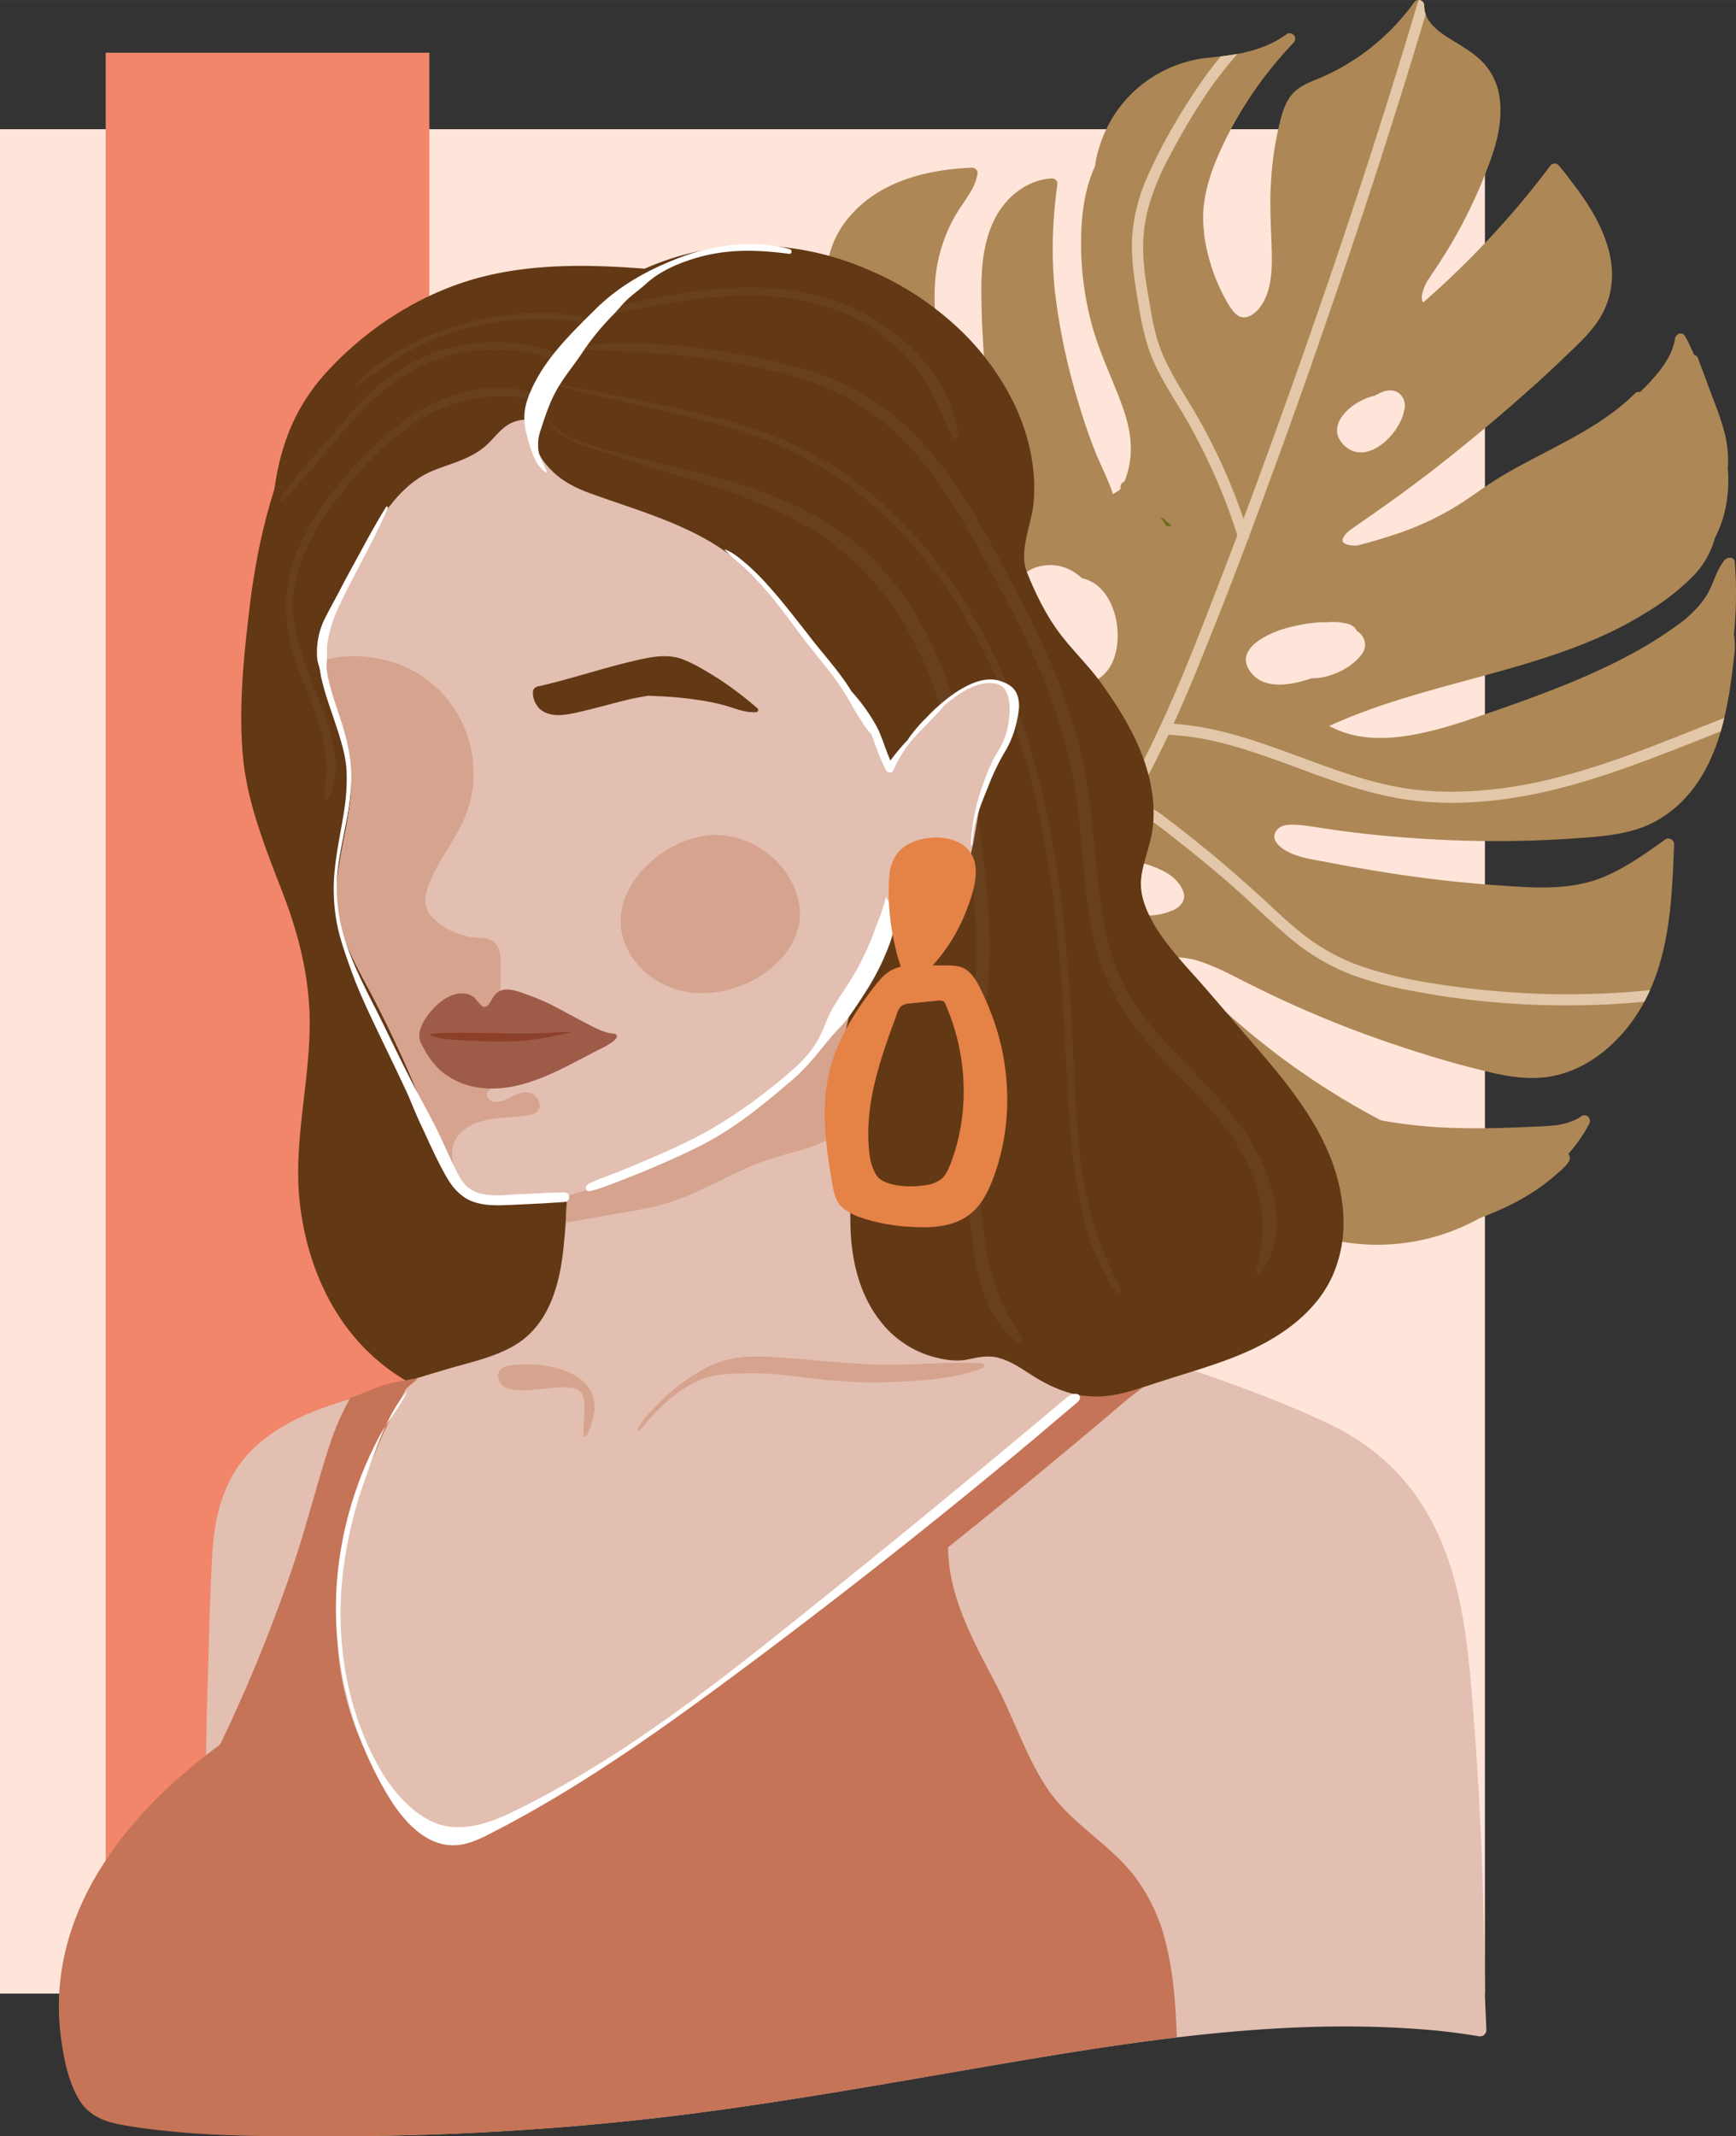 <svg xmlns="http://www.w3.org/2000/svg" width="844.2" height="1038.5" viewBox="0 -0.002 844.201 1038.479" style=""><rect x="0" y="-0.002" width="844.201" height="1038.479" fill="#333333" stroke="none"/><g><title>iconsl169_353155376</title><g data-name="Layer 2"><path fill="#ffe5d9" d="M0 62.8h722.1v906.35H0z"></path><path fill="#f2866a" d="M51.4 25.6h157.4v915.61H51.4z"></path><path d="M762.8 564.8a3.3 3.3 0 0 0-.1-3.9 76.8 76.8 0 0 0 10.1-14.5c1.4-2.7-1.5-5.6-4.1-3.6s-7.8 3.7-12.2 4.2-10.3.7-15.5.9c-11.4.5-22.8.8-34.1.4a232.2 232.2 0 0 1-35.4-3.7 365.4 365.4 0 0 1-101.7-79.1 34 34 0 0 1 12.2 1.4c9.8 2.9 18.6 8.1 27.7 12.5a533.8 533.8 0 0 0 72.2 29.6c12.3 4.1 24.7 7.8 37.3 10.9 11.1 2.9 22.6 5.3 34.1 3.5 19-3 34.8-16.9 44.4-33 .7-1.1 1.3-2.3 1.9-3.4s2-3.8 2.8-5.7c9.9-22 10.8-47.2 11.7-70.9a2.8 2.8 0 0 0-4.5-2.2c-9.5 6.8-19.1 13.7-30 18.2s-23.5 5.4-35.6 4.9a642.4 642.4 0 0 1-78.2-8.5c-6.7-1.1-13.3-2.3-20-3.6s-11.2-1.8-16.5-3.8c-3.3-1.3-7.2-3.3-9-6.5s.7-6.7 4.1-7.6 9.7-.1 14.4.6q9.5 1.5 18.9 2.7c12.9 1.6 25.9 2.7 38.9 3.4a557.9 557.9 0 0 0 76.5-1c11.5-.9 23.3-2.6 33.3-8.5s16.9-13.8 22.3-23.2a97 97 0 0 0 8.1-19.8c.6-2.2 1.2-4.3 1.7-6.5s1.3-5.8 1.8-8.7c1.3-6.8 2.1-13.7 2.9-20.6a37 37 0 0 0 0-11.5 194.8 194.8 0 0 0 .4-35c-.2-2.7-3.6-2.5-4.9-1-4 4.7-5.2 10.9-8.2 16.2s-6.8 8.8-10.9 12.6a200.6 200.6 0 0 1-26.6 17.1c-21 11.3-43.5 19.6-65.9 27.4-11.3 3.9-22.5 7.9-34.1 10.5s-23.8 4-35.4 1.2a49 49 0 0 1-11.2-4.3c32.8-15 68.7-21.6 102.9-32.5 17.5-5.6 34.8-12.4 50.5-22.2a116.4 116.4 0 0 0 22.7-17.3 42.9 42.9 0 0 0 11.5-19.5 56.3 56.3 0 0 0 5.5-16.5 69.1 69.1 0 0 0 .7-17.6c0-.4.1-.8.1-1.3a55.6 55.6 0 0 0-1.8-16.2 152.7 152.7 0 0 0-5.5-16.1l-7.3-19.6a2.2 2.2 0 0 0-1.9-1.6c-1.3-3-2.6-5.9-4.2-8.8s-4.7-1.5-5.1 1.1c-1 6.2-4.4 11.7-8.3 16.5a95.7 95.7 0 0 1-8.7 9.3 2.5 2.5 0 0 0-2.5.7c-15.2 15.1-35.1 23.9-53.8 34q-7.2 3.8-14.1 8.1c-5.1 3.2-9.9 6.8-14.9 10.1a138.6 138.6 0 0 1-30.6 15.2c-7.1 2.5-14.3 4.6-21.6 6.5h-.6c-1.9 0-4.8-.1-6.2-1.6s1.8-4.9 3.4-6l9.9-6.9c13.2-9.2 26.1-18.7 38.6-28.7s25.1-20.5 37.2-31.3c5.9-5.2 11.8-10.6 17.5-16.1s11.6-10.7 16.2-17c7.9-10.7 9.7-23.7 6.2-36.4S771.7 98 764 88c-1.9-2.6-3.9-5.1-6-7.6a2.6 2.6 0 0 0-4.2.3 435.4 435.4 0 0 1-61.7 66.3c-1.9-2.4.6-7.8 1.7-9.8s3.4-5.2 5.1-7.8 4.1-6.4 6.1-9.7a242.5 242.5 0 0 0 19.3-40.5c3.8-10.1 6.5-21.2 4.9-32a30.8 30.8 0 0 0-5.6-13.9c-2.9-4.1-7-7.2-11.2-9.9-6.2-4.2-16.3-8.7-19.1-16.4a14.2 14.2 0 0 1-.7-4.2 2.7 2.7 0 0 0-2.8-2.8 2.6 2.6 0 0 0-2.1 1.1A109 109 0 0 1 643 37.4c-4.3 1.9-9 3.4-12.7 6.5s-5.7 7.6-7 12.1a153.3 153.3 0 0 0-5.2 32.3c-.8 10.8 0 21.5.3 32.4.3 9.4.3 20.9-5.8 28.8-2 2.6-5.5 5.5-9.1 4.6s-6.8-7.2-8.7-10.8a91.2 91.2 0 0 1-8.6-25.3c-.3-1.5-.5-3.1-.7-4.6v-.8c-1.8-13.1 2.1-26.2 7.3-38a188.7 188.7 0 0 1 21-35.8 200.7 200.7 0 0 1 15.3-18.1 2.7 2.7 0 0 0-3.6-4c-6.9 5.1-15.2 7.9-23.7 9.5l-2 .3c-2 .4-4.1.6-6.1.9l-9.1 1a63.3 63.3 0 0 0-13.4 3.6 61.6 61.6 0 0 0-36.8 40.1 49.9 49.9 0 0 0-1.9 8.7c-6.1 13.1-7.1 28.7-6.7 42.7a152 152 0 0 0 5.1 34.2c2.9 10.6 7.3 20.6 11.4 30.7s7.4 19 7.6 29a42.1 42.1 0 0 1-3.1 16.7l-.6.3a2.7 2.7 0 0 0-1.2 3.1 9.4 9.4 0 0 1-1 1l-2.8 1.7c-2.2-7-5.8-13.6-8.5-20.4s-5.3-14.2-7.5-21.5a320.5 320.5 0 0 1-10.5-44.3c-.7-4.6-1.4-9.3-1.9-14a213.9 213.9 0 0 1-.4-33c.4-5.9 1-11.7 1.8-17.5a2.6 2.6 0 0 0-2.5-2.8c-11.9.6-22 8.6-27.5 18.8-7 13.1-7.2 28.4-6.9 42.9s1.6 29.4 2.3 44.1a327.9 327.9 0 0 1-.8 43.2l-1.2 14.6a44.3 44.3 0 0 1-4.8 8.1c-.5.6-.9 1.2-1.4 1.7a23.9 23.9 0 0 1-6.2-2.2c-1.6-11.3-3-22.6-4.2-34l-.6-3.1c-.7-3.3-1.3-6.6-2-9.9-.9-10.8-1.7-21.5-2.4-32.3-.5-7.4-.9-14.9-1.2-22.3s-.6-14.9.2-22.3a76.6 76.6 0 0 1 5.5-21 72.3 72.3 0 0 1 4.9-9.6c1.9-3.1 4.1-6.1 6-9.2a25.9 25.9 0 0 0 4-9.9 2.7 2.7 0 0 0-2.6-2.8c-23.2.9-47.9 7.3-62.3 27.1-7.1 9.8-9.6 21.6-8.8 33.7s4 24.6 7.2 36.4c1.6 5.6 3.3 11.1 5.3 16.6 1.4 8.1 3.2 16.3 5.4 24.3a312.1 312.1 0 0 0 23.2 61.2 303.5 303.5 0 0 0 16.3 28.2c1.3 2 7.7 10.6 4.5 11.8-.6.2-4.7-3.9-5.5-4.5-3-2.6-5.8-5.4-8.6-8.2-20-20.5-36.1-45.1-53.1-68-7.9-10.6-18.2-21.6-21.6-34.7s-.1-26 2.7-38.4c1.8-7.5-9.7-11.5-11.5-3.9-5.1 21.6-25.4 35-32.9 55.6-3.3 8.8-4 18.5-.5 27.3s10.6 16 17.7 22.5a427.1 427.1 0 0 1 77.3 93.8c-45.4-5-72.7-50-93.6-86.6-2.8-4.9-9.1-4.1-11.3.7a148.6 148.6 0 0 0-9.8 29.8c-.5 2.2-.9 4.5-1.3 6.8s-.8 5.6-1 8.5c-1.3 12.7-1.8 27.8 4.5 39.4s18.1 17.7 29.7 22.6a463.8 463.8 0 0 0 44.6 16c7.6 2.3 15.3 4.5 23.1 6.4 3.3.8 19.3 2.6 18.1 7.4s-13.5 5.7-17.1 6.2c-7.9 1.1-15.9 1.9-23.9 2.3s-16.6.6-24.9.3a90.2 90.2 0 0 1-42.6-18.8 86.8 86.8 0 0 1-13.5-13.6c-1.4-1.8-3.8-.8-4.6.9-4.3 9.4-2.1 20.4 2.7 29.2s12 16.9 18.6 24.8a96.1 96.1 0 0 0 12.6 20.6 91.6 91.6 0 0 0 27.6 23.5 88.2 88.2 0 0 0 69.3 7.2 93.9 93.9 0 0 0 30.2-15.8c10.7-8.3 17.1-19.3 25.6-29.6 1.1-1.2 5.3-6.9 7.1-6.5s.2 5.7-.8 8.4l-.5 1.2a113.5 113.5 0 0 1-4.9 12.1c-1.6 3.4-3.3 6.8-5 10.1-7.1 13.4-14.9 26.6-19.2 41.3s-4.9 28.6.3 42.4c4.6 12.2 13.5 22.2 23.7 30 20.5 15.6 51 27.2 76.8 20.6l26.3-.4a6.2 6.2 0 0 0 3.8-11.2c-21.9-16.4-43.7-34.9-60.6-56.6-13.8-17.7-24.1-45.7-8-65 9.7 5.9 15.4 17.4 21.1 26.8l21 34.4c12.3 20.1 24.6 39.6 45.2 52.2a102.1 102.1 0 0 0 102.6 1.9c13.2-5 25.9-11.3 36.6-20.7 2.2-1.9 5.1-4.2 6.7-6.7zM482.2 379.4a9.5 9.5 0 0 1-9.8 6.6c-7-.3-13.6-5.2-17-11.1s-5.1-13.7 1.8-17.2c4.9-2.5 10.4.9 14.1 4.1l3.5 3.1a6.7 6.7 0 0 1 2.8 1.9c3.1 3.3 6.1 7.9 4.6 12.6zM626 305.2c5.8-1.5 12.8-2.9 19.5-2.7a29 29 0 0 1 10.5.9 6.9 6.9 0 0 1 3.9 3.4l.7.4c3.2 2.5 4.3 6.8 2 10.2-4.6 7.1-15.8 12.5-24.6 12.3l-1 .3c-8.5 2.8-21.2 5.4-28-2.3-10.5-11.9 8-20.1 17-22.5zm42.4-112.8a32.3 32.3 0 0 1 4.2-2c3.1-1.1 6.5-.9 8.8 1.8a7.8 7.8 0 0 1 1.4 7.4c-2.1 11.5-18 27-28.8 17.2s3.7-22.2 14.4-24.4zm-158.3 82.3c6.2-.2 11.6 2.3 16.1 6.4 15.9 3.4 20.8 27.2 14.9 40.5-3.6 8.3-12 12.9-20.9 10.5s-15.5-9.3-20.2-16.6c-8.8-13.2-12.8-39.8 10.1-40.8zm59.8 168l-.7.2c-8.2 3.6-18.9 2.2-27-.9s-19.8-13-10.7-21.2c6.6-5.8 17.6-3.3 25-1s16.5 5.9 19.1 14.2c1.2 4.1-2.3 7.5-5.7 8.7z" fill="#ad8755"></path><path d="M564.2 251.8a7.4 7.4 0 0 1 2.7 3.8l2.9.3c-3.5-3.7-5.1-4.6-5.6-4.1z" fill="#676d1a"></path><path d="M799.6 487c-6.2.5-12.4 1-18.6 1.3a410.3 410.3 0 0 1-62.7-1.9c-10.3-1.1-20.6-2.6-30.8-4.6a167.9 167.9 0 0 1-31.1-8.3 105.6 105.6 0 0 1-28.5-17c-9.1-7.6-17.6-16-26.5-23.9s-18.2-15.6-27.6-23c-4.4-3.5-8.8-7.1-13.4-10.2s-7.2-4.3-11.3-3.4a2.4 2.4 0 0 1-1.5-.1c-15.2 24.9-34.1 47.3-54.5 68.2l-1.6 1.6c-20.3 20.6-41.9 39.9-62.9 59.9a744.5 744.5 0 0 0-60.8 64.8 701.7 701.7 0 0 0-93.7 147.9c-1.5 3.1-6.6 1.4-5.2-1.8 3-6.3 6.1-12.6 9.2-18.8a706.1 706.1 0 0 1 97.3-144.6c19.1-21.9 39.6-42.2 60.8-62.1s41.4-38.2 60.7-58.6c1.2-1.4 2.5-2.7 3.7-4a362.4 362.4 0 0 0 41-53.2c-15.6 6.6-30.1 16.9-47.3 18.8-9.5 1.1-18.9-.8-27.9-3.9s-19.3-7.3-28.8-11.3a454 454 0 0 1-56.6-28.5 313 313 0 0 1-51.4-38.7q-9.5-8.9-18-18.6c.4-2.3.8-4.6 1.3-6.8a251.1 251.1 0 0 0 26.5 27.1c31.2 27.6 68.5 47.5 106.9 63.3 9.1 3.7 18.3 7.6 27.8 10.2a51.4 51.4 0 0 0 26.1.7c8.5-2.2 16.4-6.2 24.2-10.1a175.2 175.2 0 0 1 21.7-9.7c2.3-3.8 4.6-7.8 6.7-11.8 4-7.4 7.7-14.9 11.2-22.6.1 0 .1 0 .1-.1 8.9-19.1 16.7-38.7 24.3-58.4 4.5-11.5 8.9-23 13.3-34.6a287.8 287.8 0 0 0-28.1-61.9c-5.3-8.7-10.8-17.3-14.3-26.8s-5.1-19.8-6.7-29.8-2.7-19.1-1.9-28.6a87.7 87.7 0 0 1 7.2-27.1 247.6 247.6 0 0 1 13.2-25.6 281.4 281.4 0 0 1 16.5-25.3c1.9-2.6 4-5.2 6.1-7.7 2-.3 4.1-.5 6.1-.9l2-.3a200.1 200.1 0 0 0-14.5 18.5c-5.6 8.3-10.8 16.9-15.6 25.7s-8.6 16.2-11.5 24.9a74.8 74.8 0 0 0-4.3 26.5c.2 9.6 2 19.1 3.6 28.4a127.9 127.9 0 0 0 3.3 14.9 77.7 77.7 0 0 0 5.7 13.7c4.4 8.7 9.9 16.8 14.7 25.3a287.2 287.2 0 0 1 21.5 48.1q23.5-63 45.1-126.6T689.8 0a2.7 2.7 0 0 1 2.8 2.8 14.2 14.2 0 0 0 .7 4.2q-21.4 71.3-45.7 141.7-19.2 56.3-40.2 112a2.7 2.7 0 0 1-.6 1.7q-10.3 27.5-21.3 54.6c-4.7 11.7-9.5 23.4-14.8 34.8l3.1.3c18.9 1.7 37 8 54.7 14.5s35.9 13.6 54.8 16.6 41 1.7 61.1-2.3c21.9-4.4 43.1-11.9 64-20l30.1-11.9c-.5 2.2-1.1 4.3-1.7 6.5q-17.1 6.9-34.5 13.5c-20.9 7.8-42.2 14.9-64.3 18.5-20.3 3.4-41.2 4-61.5-.1s-36.9-11.1-55-17.6-34.9-11.8-53.3-12.6c-5 10.6-10.3 21.1-16.2 31.2a1.4 1.4 0 0 1 .2.6 3.2 3.2 0 0 1-.1 1.4l2.6.4c4.3 1 8.2 3.6 11.6 6.2 4.9 3.7 9.7 7.4 14.4 11.2 9.4 7.5 18.5 15.3 27.5 23.3s17.2 16.3 26.5 23.5a97.7 97.7 0 0 0 28.7 15.2 203.1 203.1 0 0 0 30.8 7.4c10.3 1.7 20.7 3.1 31.1 4a396.6 396.6 0 0 0 62.6.9c4.9-.3 9.7-.7 14.5-1.2-.8 1.9-1.8 3.8-2.8 5.7z" fill="#e2c7a9"></path><g><path d="M341.8 563.2a264.2 264.2 0 0 0-15.6-23.4c-5.7-8-11.2-16.1-16.4-24.4-20.4-32.5-37.2-67.6-56-101.2a533 533 0 0 0-29.9-48.7c-10.4-14.8-21.7-28.7-31.1-44.2a151.4 151.4 0 0 1-12-24.2c-3.5-9.3-5-19.2-7.8-28.8a64.1 64.1 0 0 0-12-23c-4.9-5.8-12.1-12.9-19.8-11.8a10 10 0 0 0-4.6 2c1.1-3 2.1-6 3.3-8.9a198.2 198.2 0 0 1 10.4-22.4c.8-1.5-1.3-2.8-2.1-1.4-15.4 28.7-23.1 60.9-26.9 93.1-2.8 23.6-5.3 47.6-3.2 71.4s11.5 46.1 20.3 69.2c6.1 16.2 10.5 33.1 11.8 50.3 2.6 33.5-8.5 66.2-4.2 99.7 3.9 31.1 17.8 60.9 43.7 79.6a91.5 91.5 0 0 0 43.7 16.9 72.6 72.6 0 0 0 27.8 3.3c28.4-2 56.5-15.3 73.4-38.6 8.2-11.3 17.8-27.3 18.6-41.4s-4-30-11.4-43.1z" fill="#633815"></path><path d="M722.8 986.7a3.1 3.1 0 0 1-3.5 3.2c-8.8-1.5-17.6-2.6-26.6-3.3-62.2-5-124.8 3.3-186.1 13.4s-122.8 22-184.9 29.3a1376.6 1376.6 0 0 1-191.5 8.7l-19.8-.3c-32.9-17.5-55.9-52.5-51.2-91a70.3 70.3 0 0 1 9.2-27.8c5-8.5 11.9-15.2 18.4-22.5s11.7-15.8 12.6-26.7c1-12.6.9-25.4 1.2-38 .8-25.2 1.2-50.5 2.6-75.7 1.1-20.9 6.5-40.7 23.1-54.6s34.8-18.4 53.2-24.2c12.8-4.1 25.6-8 38.4-11.8 11-3.2 22.9-5.7 32.7-11.6 17.3-10.5 22.1-31.4 23.7-50.1.3-3.1.6-6.3.8-9.4.4-7 .7-14 .9-20.9.4-13.1.7-26.1 1.9-39.2h-.1c-2.1 3.3-6.5 0-4.2-2.6 12.9-15.2 26.2-30.2 39.4-45.2 6.6-7.5 13.5-14.8 19.5-22.8s11.9-15.2 18.4-22.4c21.6-24.5 45.7-49.8 77.9-59.4 4.2-1.3 9 1.1 9.3 5.9.7 11 1.5 22.1 2.3 33.1.3 4.5.7 9 1.1 13.5 1.6 20.2 3.6 40.4 6.3 60.4a606.9 606.9 0 0 0 11.5 61.3c2.6 10.4 5.4 20.7 8.8 30.9s6 18.3 10.6 26.7c9.6 17.4 24.6 26.7 43 33 40.9 14.1 82.6 26.1 121.9 44.3 18 8.2 33.5 19.9 44.9 36.1 23.6 33.4 25.5 74.5 28.6 113.9 3.2 42.6 4.6 85.4 5 128.2.1 5.3.5 11.4.7 17.6z" fill="#e2bfb1"></path><path d="M44.6 1027.4c4.7 3.4 10.5 4.9 16.7 5.9 35.7 5.9 72.4 5.2 108.5 5.1s74.6-1.8 111.7-5c13.4-1.2 26.8-2.5 40.2-4.1 62.1-7.3 123.3-19 184.9-29.3 21.8-3.6 43.7-6.9 65.7-9.6-.6-15-1.5-30.4-5.2-45.1a87.3 87.3 0 0 0-14.2-31.6c-11.2-15.5-28.5-25-40.3-39.8s-18.5-36.3-27.8-54.2-18.6-34.3-22.4-53.7a88.4 88.4 0 0 1-1.4-13.8c29.8-23.8 59.3-48.2 88.4-72.9a133.2 133.2 0 0 0 16.2-14c6.2-6.5-3.8-17.6-10.8-11.7l-19.1 16.1c-7.2 4.9-95.2 76.4-95.1 77.6q-53.9 42.8-109 83.9c-18.1 13.5-36.5 26.7-55.7 38.6-9.6 5.8-19.4 11.5-29.4 16.5s-20.5 9.4-31.1 5.9c-9-2.9-16.9-11.3-22.9-18.4a107.9 107.9 0 0 1-15.3-23.7 140.6 140.6 0 0 1-13.2-54c-1.1-23.1 2.8-46.2 10.2-68a307.5 307.5 0 0 1 12.7-32.2c3.3-6.9 6.9-13.7 10.4-20.5a34.2 34.2 0 0 1 4-3.6 8.9 8.9 0 0 0 1.9-2c-4.6 1.1-9.3 1.6-13.9 2.8-6.6 1.6-12.4 5-18.9 6.8a126.8 126.8 0 0 0-9.6 21.6c-6.5 19.4-11.3 39.3-17.8 58.7s-14.7 40.9-23.4 60.9c-4 9.2-8.2 18.4-12.6 27.5-47.2 34.5-87.1 85.1-76.7 147 1.4 8.6 3.5 17.8 8 25.3a21.5 21.5 0 0 0 6.3 7z" fill="#c57457"></path><path d="M477.7 662.8c-16.4-1.1-33 1-49.5.6s-33.7-2.5-50.7-3.6c-7.7-.5-15.5-.8-23.1 1s-12.8 4.9-18.3 8.4a85.2 85.2 0 0 0-15.1 12.4c-3.7 3.8-9.6 8.9-11.1 14.1-.1.1.1.1.1.1 2.4-1.4 3.9-3.8 5.7-5.9s4.5-4.7 6.9-7a60.8 60.8 0 0 1 17.9-12.1c6.9-2.9 14.4-3 21.8-3.2a148 148 0 0 1 24 1.4c15.1 1.9 30.3 3.5 45.6 2.9s31.7-1.3 45.9-6.9c1-.4 1-2.1-.1-2.2z" fill="#d6a38e"></path><path d="M447.8 494.7c-5.2 16.3-13.3 32-25.2 44.4a70.3 70.3 0 0 1-21.1 15.5c-8.4 4-17.5 5.8-26.3 8.6-18.3 5.7-34.2 17.1-52.7 22.2-9.8 2.7-19.7 4.1-29.7 5.8-5.9 1-11.8 2.2-17.7 3.1.4-7 .7-14 .9-20.9l7.3-1.9c8.9-2.5 17.9-4.8 26.7-7.8a120 120 0 0 0 25.5-11.7c8.3-5.1 16-11.1 23.9-16.8s16.2-11.3 23.6-17.6a76.9 76.9 0 0 0 16.8-20.8c4.3-7.5 7.9-15.4 12.1-23.1a174.5 174.5 0 0 1 14.8-22.5 157.1 157.1 0 0 1 14.8-16.9c1.6 20.2 3.6 40.4 6.3 60.4z" fill="#d6a38e"></path><path d="M284.3 672.2a22.4 22.4 0 0 0-6.4-4.5c-8.8-4.2-19.5-5.2-29.1-4-2.3.2-4.8.8-6 2.7s-.4 5.5 1.7 7.2 5 2.1 7.7 2.2c7.9.3 15.7-1.6 23.6-1.4 2.4.1 5 .5 6.6 2.3a9.1 9.1 0 0 1 1.7 5.4c.6 5.4-1.2 15 .1 16.1s4-7 4.6-10.9a18 18 0 0 0-1.8-11.6 14.9 14.9 0 0 0-2.7-3.5z" fill="#d6a38e"></path><path d="M428 462.5c-8.6 21.2-21.8 40.3-37.9 56.6s-36.2 30.2-57.2 40.8a308.1 308.1 0 0 1-59.5 22 4.7 4.7 0 0 0-.4 1.6l-7.3.3-3.3.8a1.2 1.2 0 0 1-1.3-.6h-11.7c-7.5-.2-16.6-.2-23.4-4.2a16.3 16.3 0 0 1-4.5-3.8c-3-3.7-4.6-8.2-6.1-12.6s-4-11-6.1-16.5c-4.2-11-8.7-21.9-13.6-32.7s-9.9-21.1-15.4-31.5-10.6-19.2-13.8-29.7-3.3-20.5-1.8-30.9 4.2-21 5.5-31.7a80.1 80.1 0 0 0 .5-15.5 59.3 59.3 0 0 0-3.8-16c-2.1-5.2-4.5-10.3-6.4-15.6a91 91 0 0 1-3.9-16.2c-.3-1.9-.5-3.9-.7-5.8-1.3-16.7 1.6-33.4 6.8-49.3q.3-4.2.9-8.4c1.8-12.2 5.3-25.1 11.7-35.8s14.2-15.7 24.2-19.7 21.7-6.4 32.7-8a38 38 0 0 1 18.3 2c6.1 2 11.9 4.1 18.2 4.7 12.4 1.1 24.8-1.1 37.2-.5a55 55 0 0 1 17.5 3.5c5.6 2.2 10.8 5.2 16.3 7.5a51 51 0 0 0 9.1 3 26.6 26.6 0 0 1 7.7 2.9c4.6 2.9 6.3 8.2 9.8 12.2 6.6 7.5 17.4 9.3 24.8 16 4.4 4 6.7 9.8 9.6 14.9s6.6 11.1 9.7 16.8A260 260 0 0 1 426 317a221.6 221.6 0 0 1 14.7 72.8c.6 24.7-3.4 49.7-12.7 72.7z" fill="#e2bfb1"></path><path d="M261.1 540.4c-1.2 1.3-3.1 1.5-4.8 1.8l-5.9.7c-4.4.4-8.8.5-13.1 1.4-6.6 1.2-13.9 4.6-16.5 11.2-1.5 3.8-1 8.1 0 11.9a36.9 36.9 0 0 0 3.4 9.3l1.8 3.1a16.3 16.3 0 0 1-4.5-3.8c-3-3.7-4.6-8.2-6.1-12.6s-4-11-6.1-16.5c-4.2-11-8.7-21.9-13.6-32.7s-9.9-21.1-15.4-31.5-10.6-19.2-13.8-29.7-3.3-20.5-1.8-30.9 4.2-21 5.5-31.7a80.1 80.1 0 0 0 .5-15.5 59.3 59.3 0 0 0-3.8-16c-2.1-5.2-4.5-10.3-6.4-15.6a91 91 0 0 1-3.9-16.2c-.3-1.9-.5-3.9-.7-5.8a23.7 23.7 0 0 1 3.6-.9 61.2 61.2 0 0 1 39.5 4.7 56 56 0 0 1 26.9 28.8c5 12.3 6 26.5 1.7 39.2-2.3 7.2-6.3 13.7-10.2 20.1s-8.3 13.4-10.2 21a11.8 11.8 0 0 0 2.6 11.2 29 29 0 0 0 9.1 6.8 35.9 35.9 0 0 0 11.4 3.5c3.4.4 7.2-.1 10 2.4s2.8 5 3.1 7.7 0 8.3 0 12.3c-.2 9.1-.5 18.1-.8 27.1-.2 4.6-.5 9.2-.7 13.7s-.1 7.5-2.9 10.1c-1.3 1.1-2.9 2.1-2 4a4.3 4.3 0 0 0 3.6 2.6c4 .5 7.7-2.7 11.3-3.9s6.7-1 8.9 1.7 2.2 5 .3 7z" fill="#d6a38e"></path><path d="M368.2 344.2a176.1 176.1 0 0 0-17.5-13.4q-4.6-3-9.3-5.7a71 71 0 0 0-9.6-4.7c-7.3-2.6-15.1-1.1-22.4.6-15.9 3.6-31.5 9-47.4 12.6a3.4 3.4 0 0 0-2.7 1.8 9 9 0 0 0 .2 4 11.3 11.3 0 0 0 2.4 4.6c3 3.3 7.8 3.9 12 3.5s9.9-1.9 14.8-3.1l15.4-4c3.7-.9 7.5-1.6 11.2-2.2l4.3.2a182.2 182.2 0 0 1 23.3 2.4 90.9 90.9 0 0 1 12.5 3c3.9 1.3 7.8 2.6 12 2.4a1.1 1.1 0 0 0 .8-2z" fill="#633815"></path><path d="M299 502.6a15.5 15.5 0 0 0-2.9-.4 35.7 35.7 0 0 1-4.6-1.6c-3-1.3-5.9-2.9-8.8-4.4-5.2-2.7-10.4-5.7-15.7-8.3a126.7 126.7 0 0 0-14.4-5.7c-4.4-1.4-9.1-2.4-12.4 2-1.3 1.7-3 6.8-5.9 4.8a22.8 22.8 0 0 1-2.9-3.3 8.9 8.9 0 0 0-4.3-2.5c-6.1-1.4-12.1 2.6-16.1 6.8s-9.2 11.5-6.2 17.3 6.6 11.3 11.8 15a36.5 36.5 0 0 0 17.1 6.5c15.2 1.9 29.9-4.3 43.2-11.1l10.2-5.3c3.3-1.8 6.9-3.3 10-5.4 1-.6 4.3-3.1 2.3-4.2a.5.5 0 0 0-.4-.2z" fill="#9e5b47"></path><path d="M653.2 590.3c-1.1-21.3-10.8-40.6-23.2-57.5-6.3-8.8-13.4-17.1-20.5-25.3s-15.9-18.6-23.9-27.8-18.3-19.6-24.9-31.2c-3.2-5.8-5.9-12.2-5.9-18.9s3.1-14.6 4.8-21.9c2.7-11.6 1.2-24-2.3-35.2-4.6-14.6-12.9-28-21.7-40.3-6.2-8.6-14-16-20.4-24.5s-11.7-19.2-15.8-29.5 2.2-23.3 3.2-33.5c1.5-16-2-32.1-8.6-46.7a126.2 126.2 0 0 0-29.1-39.5 147.9 147.9 0 0 0-43.4-27.7 141.2 141.2 0 0 0-51.2-11.4 129.9 129.9 0 0 0-49.4 8.2 123.5 123.5 0 0 0-41.6 25.7 74 74 0 0 0-5.6 5.6 20 20 0 0 0 1-2.1c.7-1.4-1.4-2.6-2.1-1.2-6 12.4-10.8 25.9-12.8 39.7-1.4 10-1.4 21.2 5 29.5s14.7 12.4 23.6 15.5c18.9 6.8 38.8 12.5 56.4 22.7s34.6 28.1 48.1 45.3l1.3 1.7c7.5 9.8 14.5 20 21.3 30.3s13.2 20.1 18 31.2a124.4 124.4 0 0 1 3.4 37.5c-.7 10.3-3.2 20.3-5.1 30.4-.4 1.2-.9 2.4-1.2 3.7-9.1 20.6-16.4 42.2-20.6 64.1-2.9 15.2-4.6 30.6-2.5 46.1 1 7.7 3.3 15.2 4.8 22.9s1 15.3 1.4 23.1c.8 15.2 4.8 30.7 14.3 42.8a49.1 49.1 0 0 0 26.3 17.6c4.8 1.3 10.6 2.2 15.5 1.3s10.5-2.7 16.9-.6 10.4 5.2 15.4 8.3c16 10.1 29.8 12.9 48.1 7.4 5.1-1.5 10.1-3.2 15.1-4.8 22.8-7.4 45.6-12.9 64.6-28.3 7.8-6.4 14.4-14.2 18.4-23.5a63.5 63.5 0 0 0 4.9-29.2z" fill="#633815"></path><path d="M337.3 137.1a4.5 4.5 0 0 0-1-1.4c-3.5-3.3-8.6-3.9-13.3-4.3-30.4-2.7-61.5-4.2-90.9 3.8-27.5 7.6-52.4 23.5-71.9 44.2-16.9 17.9-24.2 37.4-27.2 61.5a311.8 311.8 0 0 0-2.8 38.6c-.3 25.7 2.8 51.7 11.7 75.9a43.7 43.7 0 0 0 1.8 4.6c.2.6.4 1.2.7 1.9l.9 2.2a1.3 1.3 0 0 0 .7.6 7 7 0 0 0 1.3 1.6 2 2 0 0 0 2.6-.3c1-.9 1-2.2.7-3.5h.8c3.1-1 2.5-5-.2-6.1a3.9 3.9 0 0 0-2.4-.1 1.9 1.9 0 0 0-.2-.7c-.2-3.5-.3-7-.2-10.6a114.9 114.9 0 0 1 4-25.4c4.6-16.8 12.3-32.5 20.9-47.6 4.2-7.5 8.7-14.8 13.4-22s12.3-15.7 21.4-20.1 21.1-6 29.7-14.7c3.2-3.2 6-6.9 9.9-9.1a17.7 17.7 0 0 1 14.6-1c4 1.4 8.8 4.5 11.1 8.3s1.4 6.8 6 7.4a1.3 1.3 0 0 0 1-.6 616.1 616.1 0 0 1 43.1-64.3c4.2-5.5 8.5-10.9 13-16.3a4 4 0 0 0 .9-1.7 1.5 1.5 0 0 0-.1-.8z" fill="#633815"></path><path d="M274.6 579.7c-7.2 0-14.3.5-21.5.8s-12.5 1.2-18.5-.1a15.9 15.9 0 0 1-7.3-3.4 22.8 22.8 0 0 1-4.8-6.7c-3-5.9-5.7-12-8.5-18s-6.4-12.5-9.7-18.7-6.5-12.4-9.6-18.7l-9.4-19.2c-2.9-5.9-6-11.7-8.8-17.6-5.7-11.8-10.8-24.2-12.2-37.4a82.2 82.2 0 0 1 .1-19.2c.8-6.6 2.3-13.1 3.5-19.6a137.4 137.4 0 0 0 2.8-19.1 71 71 0 0 0-1.2-18.4c-2.1-11.9-7.3-22.9-9.9-34.6-.3-1.4-.5-2.8-.7-4.1a19.2 19.2 0 0 1 .1-4.8c.1-3-.2-5.8.3-8.8a65.1 65.1 0 0 1 5.9-18.1c5.9-12.6 12.9-24.7 18.9-37.3 1.5-3.2 3.1-6.4 4.5-9.7a.5.5 0 1 0-.9-.5c-7.6 12.3-14.2 25.3-21.1 38-3.1 5.9-6.5 11.7-9.4 17.8a37 37 0 0 0-2.9 18.3c.2 1.5.8 2.9 1.1 4.3s.5 2.9.8 4.4c.7 3 1.5 6 2.4 8.9 1.9 6 4 11.8 5.9 17.8s3.6 11.9 4 18.2a97.5 97.5 0 0 1-1.2 20.2c-2 13-5.3 26.1-5 39.4a87.6 87.6 0 0 0 2.4 19.1c1.6 6.4 3.9 12.7 6.1 18.9 4.6 12.8 10.8 25 16.6 37.3 3.2 6.6 6.4 13.3 9.5 19.9 1.6 3.3 2.9 6.6 4.3 9.9s2.8 6.6 4.4 9.8c3 6.6 6 13.2 9.4 19.6s5.8 10.1 10.5 13.5 11.3 4.2 17.3 4.1 14-.6 21.1-.9l10.7-.7c2.9-.2 3-4.6 0-4.6z" fill="#fff"></path><path d="M433.7 428.3c-2.3 4.1-3 8.8-4.4 13.2s-3.1 8.2-4.6 12.4a126.4 126.4 0 0 1-13.2 25.9c-2.5 3.8-5.1 7.6-7.3 11.6s-3.9 9.8-6.6 14.4c-4.8 8.4-11.9 14.2-19.2 20.2-14.8 12.1-30.3 22.6-47.7 30.7-9.5 4.4-19.2 8.5-28.9 12.5-4.2 1.7-8.6 3.2-12.8 5-1.3.6-2.7 1-3.6 2s-.6 3.1 1.4 2.8c4.8-1 9.5-3 14.1-4.7l13-5.2c9.2-3.9 18.2-7.8 27-12.3 16.4-8.3 30.3-19.8 44.2-31.7 7.2-6.1 12.4-12.9 18.3-20.1 3.2-3.9 6.8-7 9.7-11.1s5.1-7.4 7.5-11.2a118.4 118.4 0 0 0 12.2-24.4 106.1 106.1 0 0 0 3.9-14.7c1.1-4.5 2.7-9 2.7-13.7 0-3-4.2-4.3-5.7-1.6z" fill="#fff"></path><g fill="#69401e"><path d="M497.1 650.8c-9.6-14.4-15.6-29.2-18-46.4-2.6-19-3.4-38.4-3.8-57.5-.4-21.5 2.5-42.4 4.7-63.8s.9-42.5-1.6-63.7c-4.3-38.2-10.1-77.2-28.1-111.7-7.8-14.9-17.9-29.1-30.4-40.4s-27.4-19.4-42.9-25.7c-18.2-7.4-37.4-12-56.4-16.5-9.5-2.3-19-4.4-28.2-7.3s-25.5-6.6-26.9-18.9c0-.2-.2-.2-.2 0 1 13.9 19.7 17.9 30.4 21.4 17.2 5.8 34.6 10.9 51.9 16.5s33.8 12 49 21.6a130.7 130.7 0 0 1 39.2 38.8c22.4 33.9 30.2 74.6 35.1 114.3 2.6 21.4 4.9 43 3.3 64.7s-5.4 43-5.2 64.8 1.2 44 4.3 65.5c2.4 16.8 7.1 36.1 22 46.1 1.1.8 2.5-.7 1.8-1.8z"></path><path d="M545 626.7c-9-17.5-15.3-35.1-18.4-54.6s-3.8-39.1-4.7-58.8c-1.9-40.5-4.9-81.3-13.5-121-14.7-66.9-48.5-133.9-109.6-169.5-18.2-10.6-38-17-58.4-21.8-23.5-5.5-47.2-10.1-71-14.5a.3.3 0 1 0-.1.6c20.5 5.2 41.1 9.8 61.8 14.6 19 4.5 38.1 9.7 55.7 18.5 30.3 15.1 55.3 39.1 74.3 66.9 44.5 65.3 53.3 145.9 57.1 222.9 1 20.4 1.6 40.8 4.7 61.1s8.1 40.5 19.8 56.9c1 1.3 3.1.2 2.3-1.3z"></path><path d="M614.9 567.9c-7.3-17.6-19.7-31.6-32.7-45.1s-28.6-28.5-37.1-46.9-10.9-42.1-12.8-63.6-4.5-41.7-10.9-62-15.7-40.7-25.8-60c-17.5-33.9-36.2-71.3-68.2-93.8-19.1-13.6-42.2-19.5-64.9-23.7-25.7-4.8-52.9-7.8-78.9-4.7a.8.8 0 0 0 0 1.5c23 1.4 45.8 2.1 68.5 5.9 21.2 3.6 43 8.4 61.9 18.9 33.8 18.9 53.1 55.6 70.7 88.5 10.3 19.1 20 38.5 27.3 58.9a246.8 246.8 0 0 1 13.2 61.2c1.9 19.4 2.8 39.2 7.9 58.1s14.3 33.4 26.4 47.4c14.1 16.1 31.1 30.1 42.4 48.5s15.7 39.3 8.7 60.2c-.6 1.8 1.9 2.5 2.8 1.2 11.1-14.9 8.2-34.3 1.5-50.5z"></path><path d="M407.5 146.7c-36.5-13-76.3-5.3-112.8 3.5-1.8.4-1 3 .7 2.7 35.1-6.7 71.9-15 107-3.7a91.2 91.2 0 0 1 39.3 25.2c10.1 11.2 15.4 24.5 21.2 38.1.7 1.5 3.4.8 3.2-.8-3.4-30-31.6-55.4-58.6-65z"></path><path d="M262.3 192.5c-14.7-6.9-33.1-4.1-47.6 1.9-16.5 6.8-30.3 18.8-42.1 31.9s-22.3 26.9-28.7 43-6.2 34.3-.3 51.7c3.6 10.5 8.4 20.7 11.6 31.4a77.5 77.5 0 0 1 3.5 18.5c.3 5.6-1 11.1-1.1 16.7a1 1 0 0 0 1.9.5c8.3-13 .8-34-4.1-47-6.4-16.9-14.7-33.9-12.7-52.4s12.4-34.9 23.6-49.1 22.4-26 36.8-35c18.3-11.6 37.5-14.3 58.4-10.1 1.1.2 2.1-1.5.8-2z"></path><path d="M272.6 172.3a86.9 86.9 0 0 0-74.6 5.3c-12.1 6.8-21.8 16.8-30.7 27.3-10.4 12.3-22.1 24.3-31.1 37.6-.4.6.5 1.2 1 .7 20.8-19.4 35.3-45.8 60.1-61.2 22.2-13.8 50.2-15.9 74.4-6.4 2.1.8 3-2.5.9-3.3z"></path><path d="M287.2 156.1c-8-4.2-20.1-4-29-3.8a138.7 138.7 0 0 0-30.8 4.4c-20 5.3-39.3 15.2-54.2 29.6-.8.7.3 1.8 1.1 1.1 15.9-13.1 33.7-23 53.8-28.1a130.2 130.2 0 0 1 29.2-4.2q7.5-.2 15 .3c4.9.4 9.8 1.7 14.8 1.3.3 0 .4-.4.1-.6z"></path></g><path d="M494.1 341.5a11.7 11.7 0 0 0-7.2-9.4c-3.6-1.4-7.7-1-11.4.1a44.7 44.7 0 0 0-11.4 5.6 78.6 78.6 0 0 0-26.9 30.3c-1 2-1.9 4-2.8 6.1a1.1 1.1 0 0 0-2.1.7c1.6 5.3 1.4 10.9.9 16.4s-1.5 11.5-2.3 17.2-1.6 10.4-1.8 15.7.1 8.9 2.2 12.7c4.3 7.8 14.2 9 21.6 5.7s13.1-10.7 16.4-18.5 4.8-19.1 6.5-28.8a77.1 77.1 0 0 1 4.1-15.5 111.6 111.6 0 0 1 6.7-12.8c4.4-7.6 9.1-16.2 7.5-25.5z" fill="#e2bfb1"></path><path d="M486.1 505.3a131.1 131.1 0 0 0-7.9-21.7l-1.8-3.7c-1.8-3.5-4-7.2-7.5-9.1s-8.9-1.4-13-1.5c-6.6-.1-14.7-1-20.9 1.6-4.2 1.7-7.2 5.3-9.9 8.8-9.7 12.4-18.1 26.1-21.8 41.4-4.2 17.7-1.7 36.3 1.4 54.2.6 3.5 1.3 7.1 3.3 9.9s6.1 5 9.8 6.4a89.2 89.2 0 0 0 25.6 4.8c9.8.6 20.3 0 28.1-6 5.6-4.3 8.9-10.8 11.4-17.4 8.2-21.7 8.9-45.5 3.2-67.7zM437.5 490a4.9 4.9 0 0 1 1.3-1.2 7.2 7.2 0 0 1 3.8-1l13.6-1.4a4.6 4.6 0 0 1 2.6.4 3.4 3.4 0 0 1 1.1 1.7c10.5 24.1 11.8 52.4 2.4 77.1-1.1 2.8-2.3 5.7-4.6 7.6a16.6 16.6 0 0 1-8.1 3 44.1 44.1 0 0 1-14.5-.2c-2.7-.6-5.6-1.4-7.7-3.3s-4-7-4.5-11c-1.5-11.7-.3-23.6 2.4-35s6.7-22.6 10.8-33.6a10.9 10.9 0 0 1 1.4-3.1z" fill="#e58246"></path><path d="M465.4 409.1a25.7 25.7 0 0 0-12-1.9c-6.9.4-14.1 3-17.8 8.8-2.8 4.2-3.3 9.4-3.4 14.4a117.8 117.8 0 0 0 6.1 40.3c1 2.9 2.9 6.3 6 6.1a7.3 7.3 0 0 0 4-2.2 84.4 84.4 0 0 0 21.3-31.1c4.1-10.4 9.8-26.5-2.7-33.6z" fill="#e58246"></path><path d="M384.1 121.1c-16.5-4.5-35.7-2.4-51.6 3.4s-30.9 13.9-42.7 25.6-25.3 24.5-32 40.7c-3.3 7.6-3.6 13.7-1.4 21.5 1.6 5.8 3.7 14.1 9.1 17.3.2.1.4 0 .4-.2-1.1-3.3-3.2-6-3.9-9.5a20.9 20.9 0 0 1 .9-10.8c2.2-6.8 4.4-13.6 8-19.9s8.4-11.9 12.4-18a124.8 124.8 0 0 1 15-18.3c2.5-2.6 4.7-5.5 7.4-7.9s5.6-4.5 8.3-6.9c6.3-5.8 14-9.3 22.2-12 15.9-5.2 31.2-4.9 47.6-2.7 1.3.2 1.5-1.9.3-2.3z" fill="#fff"></path><path d="M522.4 677.6a7.5 7.5 0 0 0-3.6 1.7q-63.7 53.6-128.6 105.6c-43.4 34.8-87.6 69.4-137.4 94.2-11.3 5.7-24 11-36.4 8.5s-24.1-14.7-31.2-26.9c-16.4-28.2-22.1-62.1-18.6-94.6a204.9 204.9 0 0 1 10.9-46.9c4.8-13.5 10.8-32.1 20.5-42.8-3.4 7.5-9.5 14.4-13.5 21.8a180.2 180.2 0 0 0-20.9 74.3 177.5 177.5 0 0 0 25.3 100.8c7.3 12 18.3 24.3 32.4 23.7 6.1-.2 11.8-2.9 17.2-5.7 40.8-20.8 78.4-47.2 115.2-74.4q75.8-56.1 148.2-116.6l21.4-18.1c1-.8 2-1.8 1.9-3s-1.4-1.8-2.8-1.6z" fill="#fff"></path><path d="M277.1 501.8c0-.1-.1-.2-.3-.2a7.6 7.6 0 0 0-1.5.1h-1.6c-4.2.3-8.3.5-12.5.6-8.3.2-16.6 0-25-.1-5.4-.1-10.9-.2-16.3-.1a69.5 69.5 0 0 0-11.2.7 20.3 20.3 0 0 0 8.4 2.3c5.7.6 11.4.8 17 1a180.2 180.2 0 0 0 20.8-.2 140.7 140.7 0 0 0 14.7-2.3l6-1.3c.2 0 1.6-.3 1.5-.5z" fill="#8d4029"></path><path d="M494.9 338.5c-1.2-3.9-3.8-5.7-7.5-7.1-7.7-3.1-16 .9-22.5 5.1a86.2 86.2 0 0 0-14.8 12.8c-3.2 2.8-8.8 10.1-8.6 10.3a101 101 0 0 0-8.5 10.1c-2.7-5.9-4.2-12.4-7.5-18a91.7 91.7 0 0 0-11.4-15.6c-1.2-1.9-2.4-3.8-3.7-5.6-5.9-8.3-12.9-15.9-19-23.9s-11.6-15-17.9-22a107 107 0 0 0-10.1-10.1c-3.3-2.8-6.8-5.9-10.8-7.4-.1 0-.2.1-.1.2 3.1 3.5 7.1 6.3 10.5 9.6s6.7 6.8 9.8 10.4c6.3 7.2 11.8 15 17.5 22.6s12.4 15.1 17.9 23.1c3.1 4.4 5.6 9.2 8.4 13.8 2 3.1 4.2 7.3 7.1 10 2.3 6 4.2 12.2 7.3 17.8.7 1.2 2.8 1.4 3.4 0a59.6 59.6 0 0 1 10.8-16.8c4.5-4.7 14.2-14.5 13.7-14.6l1.9-1.6c6.2-5 15.4-11.2 23.8-9.2s6.6 16.5 5.1 22.6-3.7 8.9-6.2 13.3a85.7 85.7 0 0 0-5 11.7 99.4 99.4 0 0 0-6.4 30.5c-.1.6.8.6.8 0 .1-11.4 5.1-21.4 9.1-31.8a113.2 113.2 0 0 1 7.3-14.3 48.9 48.9 0 0 0 5.1-13.5c.9-4.2 1.8-8.1.5-12.4z" fill="#fff"></path></g><path d="M388.8 447.5c.1-.6.1-1.3.2-2a35 35 0 0 0-4.3-17.3 42.8 42.8 0 0 0-34.1-22.2c-24.9-1.8-55.9 24.5-47.3 51 3.9 11.9 14.6 21 26.7 24.3s25.4.9 36.4-4.9 20.9-16.4 22.4-28.9z" fill="#d6a38e"></path></g></g></svg>